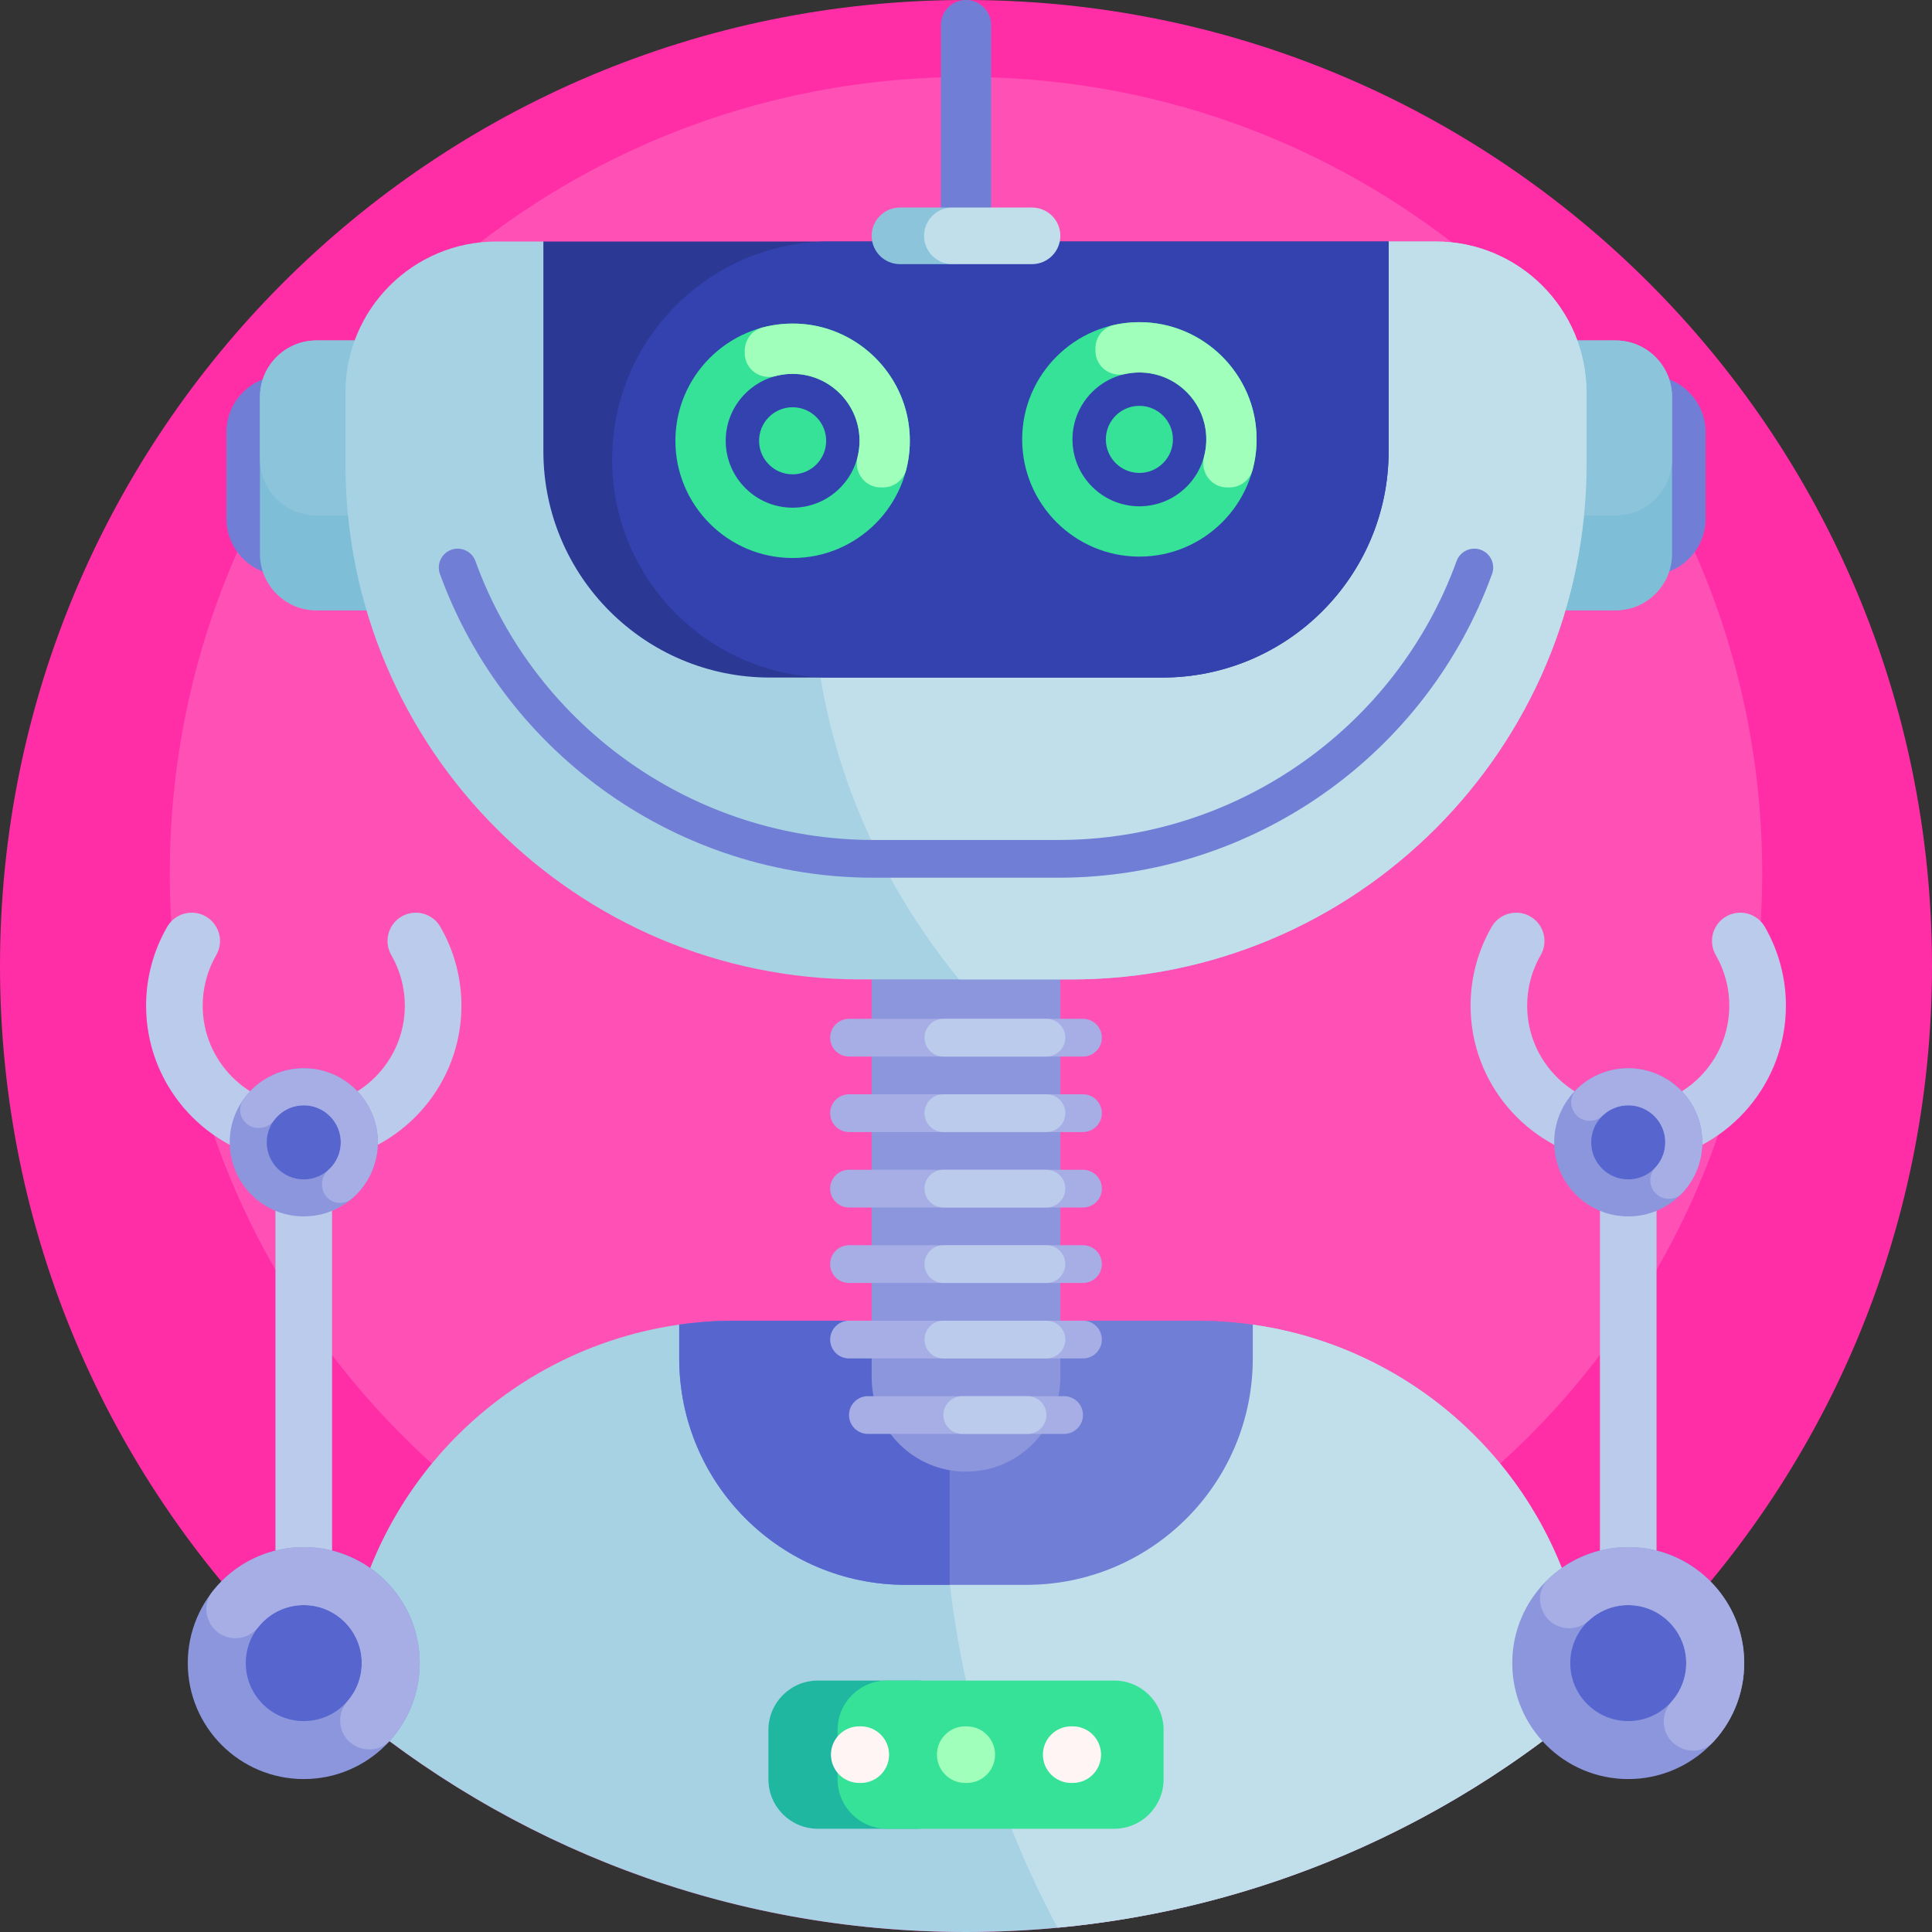 <svg id="Capa_1" enable-background="new 0 0 512 512" height="512" viewBox="0 0 512 512" width="512" xmlns="http://www.w3.org/2000/svg"><rect x="0" y="0" width="512" height="512" fill="#333333" stroke="none"/><g><path d="m512 256c0 141.385-114.615 256-256 256s-256-114.615-256-256 114.615-256 256-256 256 114.615 256 256z" fill="#ff2ea6"/><path d="m467 231.415c0 116.532-94.468 211-211 211s-211-94.468-211-211 94.468-211 211-211 211 94.468 211 211z" fill="#ff50b5"/><path d="m122.222 114.556v22.889c0 8.284-6.716 15-15 15h-32.222c-8.284 0-15-6.716-15-15v-22.889c0-8.284 6.716-15 15-15h32.222c8.284 0 15 6.715 15 15zm314.778-15h-32.222c-8.284 0-15 6.716-15 15v22.889c0 8.284 6.716 15 15 15h32.222c8.284 0 15-6.716 15-15v-22.889c0-8.285-6.716-15-15-15z" fill="#717ed6"/><path d="m262.667 6.667v66.667c0 3.682-2.985 6.667-6.667 6.667s-6.667-2.985-6.667-6.667v-66.667c0-3.682 2.985-6.667 6.667-6.667s6.667 2.985 6.667 6.667z" fill="#717ed6"/><path d="m421.859 451.011c-44.677 38.035-102.587 60.989-165.859 60.989s-121.182-22.954-165.859-60.989l1.692-11.846c2.724-19.067 10.697-37.001 23.027-51.797 16.574-19.889 39.849-32.73 65.14-36.331 4.818-.686 9.71 8.963 14.642 8.963h122.717c4.932 0 9.824-9.649 14.642-8.963 25.291 3.601 48.566 16.442 65.14 36.331 12.33 14.796 20.303 32.73 23.027 51.797z" fill="#a6d2e3"/><path d="m280.272 510.864c-19.316-35.998-30.272-77.152-30.272-120.864 0-13.607 77.182-39.649 82-38.963 25.291 3.601 48.566 16.442 65.14 36.331 12.33 14.796 20.303 32.73 23.027 51.797l1.692 11.846c-38.896 33.114-87.824 54.797-141.587 59.853z" fill="#c0dfeb"/><path d="m332 351.037v8.963c0 33.137-26.863 60-60 60h-32c-33.137 0-60-26.863-60-60v-8.963c4.818-.686 9.709-1.037 14.642-1.037h122.717c4.932 0 9.823.351 14.641 1.037z" fill="#717ed6"/><path d="m251.677 350v70h-11.677c-33.137 0-60-26.863-60-60v-8.963c4.818-.686 9.709-1.037 14.642-1.037z" fill="#5766ce"/><path d="m281 255v110c0 13.807-11.193 25-25 25s-25-11.193-25-25v-110c0-13.807 11.193-25 25-25s25 11.193 25 25z" fill="#8c96dd"/><path d="m287 375c0 2.761-2.239 5-5 5h-52c-2.761 0-5-2.239-5-5s2.239-5 5-5h52c2.761 0 5 2.239 5 5zm-62-95h62c2.761 0 5-2.239 5-5s-2.239-5-5-5h-62c-2.761 0-5 2.239-5 5s2.239 5 5 5zm62 10h-62c-2.761 0-5 2.239-5 5s2.239 5 5 5h62c2.761 0 5-2.239 5-5s-2.239-5-5-5zm0 60h-62c-2.761 0-5 2.239-5 5s2.239 5 5 5h62c2.761 0 5-2.239 5-5s-2.239-5-5-5zm0-20h-62c-2.761 0-5 2.239-5 5s2.239 5 5 5h62c2.761 0 5-2.239 5-5s-2.239-5-5-5zm0-20h-62c-2.761 0-5 2.239-5 5s2.239 5 5 5h62c2.761 0 5-2.239 5-5s-2.239-5-5-5z" fill="#a6aee5"/><path d="m282.319 315c0 2.761-2.239 5-5 5h-27.319c-2.761 0-5-2.239-5-5s2.239-5 5-5h27.319c2.762 0 5 2.239 5 5zm-5 35h-27.319c-2.761 0-5 2.239-5 5s2.239 5 5 5h27.319c2.761 0 5-2.239 5-5s-2.238-5-5-5zm0-20h-27.319c-2.761 0-5 2.239-5 5s2.239 5 5 5h27.319c2.761 0 5-2.239 5-5s-2.238-5-5-5zm-27.319-50h27.319c2.761 0 5-2.239 5-5s-2.239-5-5-5h-27.319c-2.761 0-5 2.239-5 5s2.239 5 5 5zm22.319 90h-17.319c-2.761 0-5 2.239-5 5s2.239 5 5 5h17.319c2.761 0 5-2.239 5-5s-2.238-5-5-5zm5-80h-27.319c-2.761 0-5 2.239-5 5s2.239 5 5 5h27.319c2.761 0 5-2.239 5-5s-2.238-5-5-5z" fill="#bacbec"/><path d="m116.111 161.778h-32.222c-8.284 0-15-6.716-15-15v-41.556c0-8.284 6.716-15 15-15h32.222c8.284 0 15 6.716 15 15v41.556c0 8.284-6.716 15-15 15zm264.778-56.556v41.556c0 8.284 6.716 15 15 15h32.222c8.284 0 15-6.716 15-15v-41.556c0-8.284-6.716-15-15-15h-32.222c-8.284 0-15 6.716-15 15z" fill="#7fbed7"/><path d="m131.111 105.222v16.366c0 8.284-6.716 15-15 15h-32.222c-8.284 0-15-6.716-15-15v-16.366c0-8.284 6.716-15 15-15h32.222c8.284 0 15 6.716 15 15zm297-15h-32.222c-8.284 0-15 6.716-15 15v16.366c0 8.284 6.716 15 15 15h32.222c8.284 0 15-6.716 15-15v-16.366c0-8.284-6.716-15-15-15z" fill="#8cc5db"/><path d="m116.689 245.612c3.66 6.327 5.595 13.554 5.595 20.896 0 20.48-14.811 37.566-34.284 41.109v122.883c0 4.143-3.357 7.5-7.5 7.5s-7.5-3.357-7.5-7.5v-122.882c-19.473-3.544-34.284-20.629-34.284-41.109 0-7.343 1.935-14.569 5.595-20.896 2.073-3.586 6.661-4.81 10.247-2.737 3.586 2.074 4.812 6.662 2.737 10.247-2.342 4.048-3.579 8.678-3.579 13.387 0 14.769 12.016 26.784 26.784 26.784s26.784-12.016 26.784-26.784c0-4.709-1.237-9.339-3.579-13.387-2.074-3.585-.849-8.173 2.737-10.247 3.582-2.073 8.174-.85 10.247 2.736zm351 0c-2.073-3.586-6.664-4.81-10.247-2.737-3.586 2.074-4.812 6.662-2.737 10.247 2.342 4.048 3.579 8.678 3.579 13.387 0 14.769-12.016 26.784-26.784 26.784s-26.784-12.016-26.784-26.784c0-4.709 1.237-9.339 3.579-13.387 2.074-3.585.849-8.173-2.737-10.247-3.586-2.072-8.174-.849-10.247 2.737-3.66 6.327-5.595 13.554-5.595 20.896 0 20.48 14.811 37.566 34.284 41.109v122.883c0 4.143 3.357 7.5 7.5 7.5s7.5-3.357 7.5-7.5v-122.882c19.473-3.544 34.284-20.629 34.284-41.109 0-7.343-1.934-14.57-5.595-20.897z" fill="#bacbec"/><path d="m60.874 302.735c0-10.839 8.787-19.626 19.626-19.626s19.626 8.787 19.626 19.626-8.787 19.625-19.626 19.625-19.626-8.786-19.626-19.625zm19.626 107.265c-16.974 0-30.735 13.76-30.735 30.735 0 16.974 13.76 30.735 30.735 30.735s30.735-13.76 30.735-30.735-13.761-30.735-30.735-30.735zm351-87.64c10.839 0 19.626-8.787 19.626-19.626s-8.787-19.626-19.626-19.626-19.626 8.787-19.626 19.626 8.787 19.626 19.626 19.626zm0 87.64c-16.974 0-30.735 13.76-30.735 30.735 0 16.974 13.76 30.735 30.735 30.735s30.735-13.76 30.735-30.735-13.761-30.735-30.735-30.735z" fill="#8c96dd"/><path d="m446.867 440.735c0 8.487-6.88 15.367-15.367 15.367s-15.367-6.88-15.367-15.367 6.88-15.367 15.367-15.367 15.367 6.88 15.367 15.367zm-15.367-128.188c5.419 0 9.813-4.393 9.813-9.813s-4.393-9.813-9.813-9.813-9.813 4.393-9.813 9.813 4.394 9.813 9.813 9.813zm-351 0c5.419 0 9.813-4.393 9.813-9.813s-4.393-9.813-9.813-9.813-9.813 4.393-9.813 9.813 4.394 9.813 9.813 9.813zm0 112.82c-8.487 0-15.367 6.88-15.367 15.367s6.88 15.367 15.367 15.367 15.367-6.88 15.367-15.367-6.88-15.367-15.367-15.367z" fill="#5766ce"/><path d="m420.444 104v19.013c0 75.41-61.132 136.543-136.543 136.543h-55.804c-75.41 0-136.543-61.132-136.543-136.543v-19.013c0-22.091 17.909-40 40-40h12.446c16.768 14.05 37.946 21.749 59.822 21.749h104.356c21.876 0 43.054-7.699 59.822-21.749h12.444c22.092 0 40 17.909 40 40z" fill="#a6d2e3"/><path d="m420.444 104v19.013c0 75.41-61.132 136.543-136.543 136.543h-29.756c-24.484-29.991-38.95-67.03-38.95-107.111 0-23.553 4.996-46.056 14.084-66.695h78.898c21.876 0 43.054-7.699 59.822-21.749h12.444c22.093-.001 40.001 17.908 40.001 39.999z" fill="#c0dfeb"/><path d="m368 64v55.556c0 33.137-26.863 60-60 60h-104c-33.137 0-60-26.863-60-60v-55.556z" fill="#2b3894"/><path d="m162.222 121.778c0-31.91 25.868-57.778 57.778-57.778h148v55.556c0 33.137-26.863 60-60 60h-88c-31.91 0-57.778-25.868-57.778-57.778z" fill="#3342ae"/><path d="m395.411 152.104c-17.455 48.147-63.608 80.497-114.845 80.497h-49.133c-51.236 0-97.39-32.35-114.845-80.497-.941-2.596.4-5.464 2.996-6.404 2.593-.942 5.463.4 6.404 2.996 16.026 44.205 58.401 73.905 105.444 73.905h49.133c47.043 0 89.418-29.7 105.444-73.905.94-2.597 3.812-3.937 6.404-2.996 2.598.94 3.94 3.808 2.998 6.404z" fill="#717ed6"/><path d="m256 458.455v13.09c0 7.23-5.861 13.09-13.09 13.09h-26.181c-7.23 0-13.09-5.861-13.09-13.09v-13.09c0-7.23 5.861-13.09 13.09-13.09h26.181c7.229-.001 13.09 5.86 13.09 13.09z" fill="#20b7a1"/><path d="m308.362 458.455v13.09c0 7.23-5.861 13.09-13.09 13.09h-60.216c-7.23 0-13.09-5.861-13.09-13.09v-13.09c0-7.23 5.861-13.09 13.09-13.09h60.216c7.229-.001 13.09 5.86 13.09 13.09z" fill="#35e298"/><path d="m258.778 62.5c0 4.142-3.358 7.5-7.5 7.5h-12.778c-4.142 0-7.5-3.358-7.5-7.5s3.358-7.5 7.5-7.5h12.778c4.142 0 7.5 3.358 7.5 7.5z" fill="#8cc5db"/><path d="m281 62.5c0 4.142-3.358 7.5-7.5 7.5h-21.111c-4.142 0-7.5-3.358-7.5-7.5s3.358-7.5 7.5-7.5h21.111c4.142 0 7.5 3.358 7.5 7.5z" fill="#c0dfeb"/><path d="m210.052 85.749c-17.128 0-31.064 13.936-31.064 31.064s13.936 31.063 31.064 31.063 31.063-13.935 31.063-31.063-13.934-31.064-31.063-31.064zm0 48.794c-9.777 0-17.731-7.954-17.731-17.73 0-9.777 7.954-17.731 17.731-17.731 9.776 0 17.73 7.954 17.73 17.731 0 9.776-7.954 17.73-17.73 17.73zm8.889-17.73c0 4.909-3.98 8.889-8.889 8.889s-8.889-3.979-8.889-8.889 3.98-8.889 8.889-8.889 8.889 3.98 8.889 8.889zm83.007-31.432c-17.128 0-31.064 13.936-31.064 31.064s13.936 31.063 31.064 31.063 31.063-13.935 31.063-31.063-13.934-31.064-31.063-31.064zm0 48.794c-9.777 0-17.731-7.954-17.731-17.73 0-9.777 7.954-17.731 17.731-17.731 9.776 0 17.73 7.954 17.73 17.731 0 9.776-7.954 17.73-17.73 17.73zm8.889-17.731c0 4.909-3.98 8.889-8.889 8.889s-8.889-3.98-8.889-8.889 3.98-8.889 8.889-8.889 8.889 3.98 8.889 8.889z" fill="#35e298"/><path d="m331.961 124.469c-.745 2.784-3.288 4.709-6.17 4.709h-.577c-4.272 0-7.212-4.078-6.121-8.208.598-2.263.759-4.703.385-7.221-1.119-7.551-7.142-13.632-14.684-14.812-2.316-.362-4.566-.273-6.676.193-4.007.886-7.821-2.075-7.821-6.179v-.64c0-2.947 2.016-5.549 4.893-6.19 2.765-.616 5.667-.862 8.653-.684 15.262.911 27.79 13.125 29.058 28.362.31 3.711-.039 7.303-.94 10.67zm-119.218-38.606c-3.717-.315-7.314.03-10.687.929-2.775.74-4.695 3.271-4.695 6.143v.641c0 4.246 4.05 7.181 8.155 6.094 1.976-.523 4.087-.713 6.268-.505 8.288.79 15.022 7.449 15.897 15.729.227 2.153.067 4.24-.421 6.199-1.019 4.095 1.934 8.086 6.153 8.086h.577c2.909 0 5.477-1.958 6.188-4.78.834-3.312 1.136-6.834.806-10.469-1.346-14.845-13.388-26.809-28.241-28.067z" fill="#a1ffbc"/><path d="m263.702 465c0 4.142-3.358 7.5-7.5 7.5h-.404c-4.142 0-7.5-3.358-7.5-7.5s3.358-7.5 7.5-7.5h.404c4.142 0 7.5 3.358 7.5 7.5z" fill="#a1ffbc"/><path d="m235.617 465c0 4.142-3.358 7.5-7.5 7.5h-.404c-4.142 0-7.5-3.358-7.5-7.5s3.358-7.5 7.5-7.5h.404c4.142 0 7.5 3.358 7.5 7.5zm48.67-7.5h-.404c-4.142 0-7.5 3.358-7.5 7.5s3.358 7.5 7.5 7.5h.404c4.142 0 7.5-3.358 7.5-7.5s-3.358-7.5-7.5-7.5z" fill="#fff5f5"/><path d="m417.876 288.609c3.853-3.717 9.223-5.873 15.091-5.447 9.578.696 17.385 8.483 18.102 18.06.434 5.797-1.652 11.112-5.276 14.962-3.031 3.219-8.453 1.022-8.453-3.399v-.001c0-1.22.44-2.411 1.28-3.296 1.959-2.064 3.029-4.98 2.598-8.135-.588-4.308-4.084-7.78-8.395-8.344-3.182-.416-6.116.694-8.173 2.7-.893.871-2.107 1.334-3.354 1.334-4.409-.001-6.593-5.374-3.42-8.434zm-349.441 10.306h.139c1.553 0 3.066-.679 3.978-1.936 2.024-2.791 5.482-4.474 9.292-3.968 4.454.591 8.007 4.305 8.425 8.779.308 3.29-1.011 6.285-3.244 8.274-1.035.922-1.684 2.199-1.684 3.585v.352c0 4.111 4.824 6.304 7.942 3.625 4.732-4.065 7.504-10.347 6.707-17.235-1.044-9.017-8.392-16.255-17.423-17.177-7.422-.759-14.111 2.622-18.04 8.114-2.269 3.172.007 7.587 3.908 7.587zm13.188 111.105c-10.274-.366-19.473 4.313-25.314 11.754-3.937 5.016-.286 12.375 6.091 12.375h.006c2.361 0 4.576-1.098 6.042-2.949 3.138-3.961 8.187-6.339 13.754-5.741 7.057.758 12.774 6.446 13.565 13.499.508 4.532-.956 8.725-3.645 11.83-1.244 1.437-1.982 3.242-1.982 5.143 0 7.135 8.833 10.377 13.525 5.001 5.137-5.886 8.066-13.748 7.499-22.296-1.034-15.584-13.933-28.06-29.541-28.616zm380.547 28.694c-.979-15.301-13.408-27.704-28.71-28.653-8.875-.551-17.002 2.668-22.933 8.208-5.059 4.725-1.598 13.232 5.324 13.232 1.98 0 3.848-.804 5.313-2.137 3.088-2.809 7.324-4.377 11.921-3.917 7.145.715 12.945 6.483 13.696 13.625.48 4.567-1.043 8.781-3.797 11.876-1.294 1.453-2.068 3.293-2.068 5.239v.006c0 6.939 8.567 10.413 13.254 5.297 5.427-5.926 8.562-13.986 8-22.776z" fill="#a6aee5"/></g></svg>